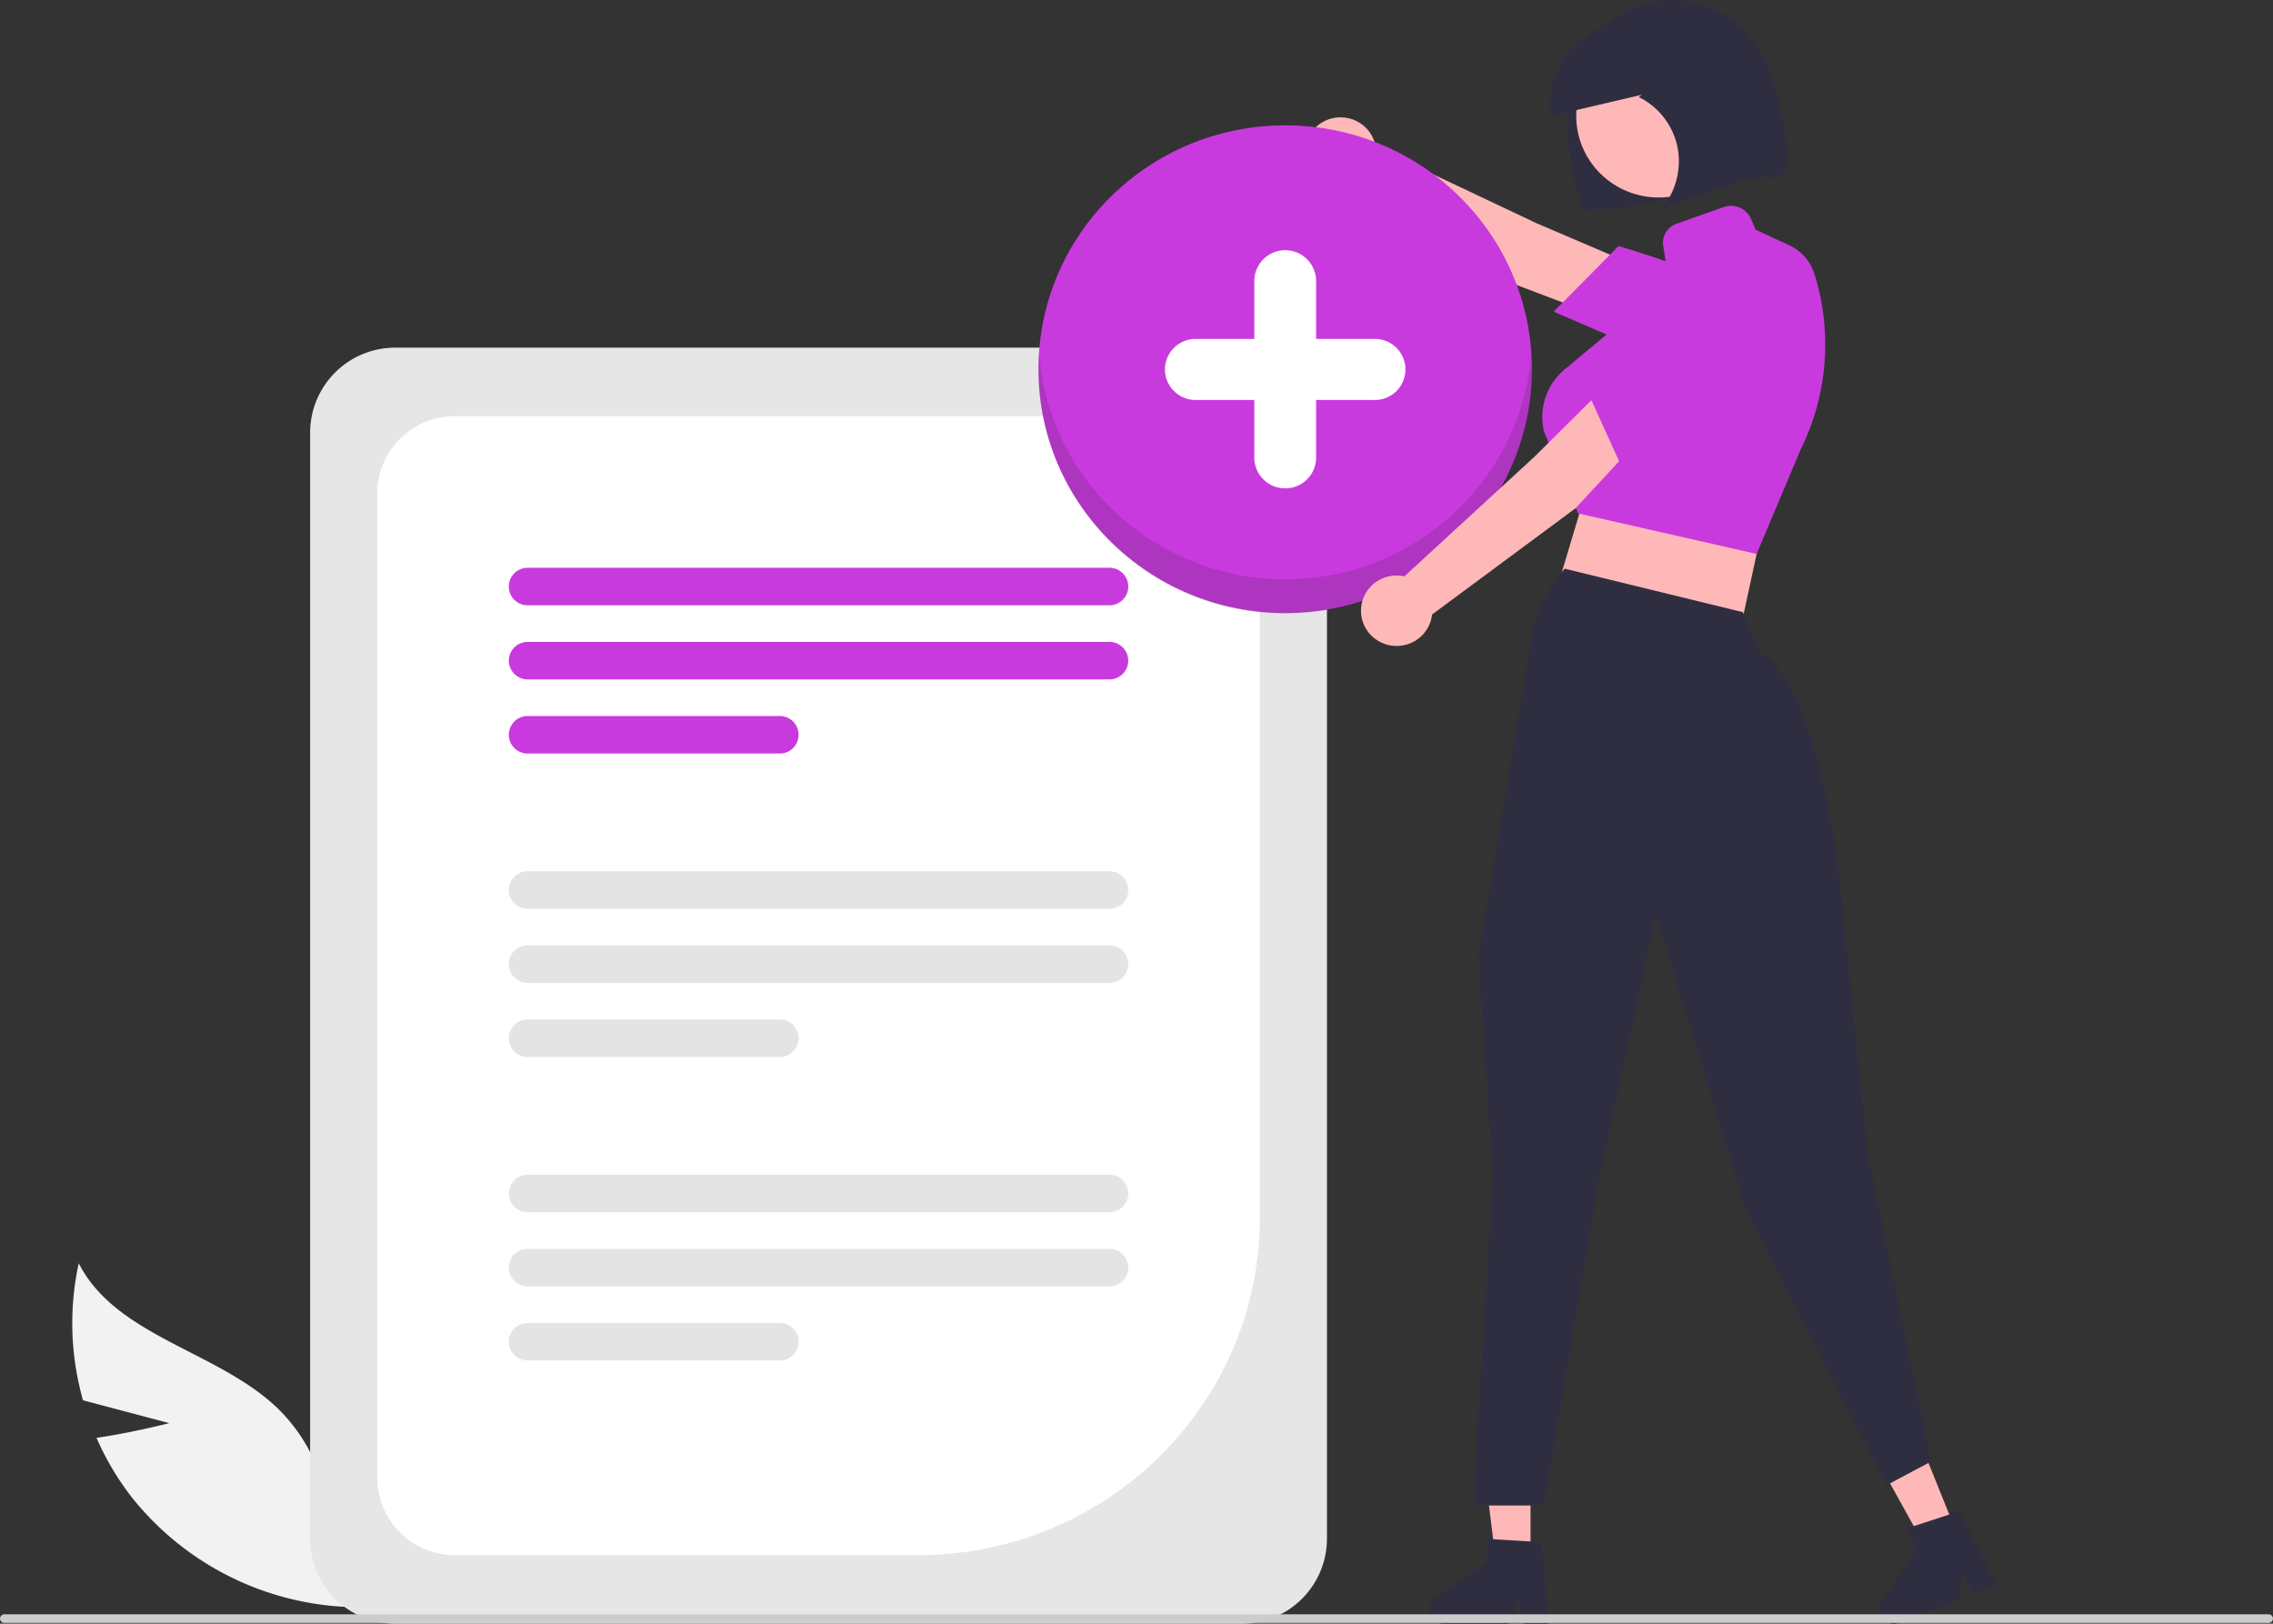 <svg id="Component_2" data-name="Component 2" xmlns="http://www.w3.org/2000/svg" width="618.256" height="441.592" viewBox="0 0 618.256 441.592">
  <rect x="0" y="0" width="618.256" height="441.592" fill="#333333" stroke="none"/>
  <g id="Group_508" data-name="Group 508">
    <path id="Path_2854" data-name="Path 2854" d="M783.765,253.031c-1.562-11.321-3.52-23.476-11.6-31.648a27.392,27.392,0,0,0-39.254.4c-5.881,6.2-8.478,14.907-8.716,23.4s1.677,16.9,3.8,25.133a79.183,79.183,0,0,0,32.712-6.363,53.079,53.079,0,0,1,7.843-3.043c2.725-.686,4.668,1.039,7.2,2.242l1.392-2.633c1.139,2.1,4.667,1.474,5.946-.54S784.09,255.388,783.765,253.031Z" transform="translate(-297.846 -213.297)" fill="#2f2e41"/>
    <path id="Path_2855" data-name="Path 2855" d="M732.572,303.131l3.254-16.43-24.4-10.44L667.8,255.606a9.63,9.63,0,0,0-7.561-7.887,9.744,9.744,0,0,0-10.154,4.164,9.489,9.489,0,0,0,.311,10.86,9.755,9.755,0,0,0,10.376,3.59l41.536,25.333Z" transform="translate(-293.597 -215.596)" fill="#ffb8b8"/>
    <path id="Path_2856" data-name="Path 2856" d="M720.218,302.872l17.673-17.855.349.105c.22.066,22.178,6.682,36.177,13.4a11.828,11.828,0,0,1,6.578,7.5,12.272,12.272,0,0,1-3.922,12.985,13.5,13.5,0,0,1-14.307,2.251Z" transform="translate(-297.623 -218.117)" fill="#c93ade"/>
    <path id="Path_2857" data-name="Path 2857" d="M447.684,171.615l49.7,13.124,10.036-46.4L461.8,124.387Z" transform="translate(-25.144 -8.359)" fill="#ffb8b8"/>
    <path id="Path_2858" data-name="Path 2858" d="M775.239,367.991l-48.547-11.034-9.3-22.268a16.927,16.927,0,0,1,6.216-17.363l17.737-14.8,9.509-12-1.035-6.362a5.506,5.506,0,0,1,3.717-6l12.672-4.491a5.923,5.923,0,0,1,7.439,3.057l1.343,3.072s5.731,2.665,8.962,4.164a12.868,12.868,0,0,1,7.013,7.853,64.286,64.286,0,0,1-3.728,47.714Z" transform="translate(-297.439 -217.329)" fill="#c93ade"/>
    <path id="Path_2859" data-name="Path 2859" d="M319.7,625.1l-23.473-6.208a76.607,76.607,0,0,1-1.166-37.263C305.3,601.631,332.8,605.4,349.094,621a46.292,46.292,0,0,1,13.835,38.013l5.623,16.1a79.332,79.332,0,0,1-58.946-29.7A75.24,75.24,0,0,1,299.9,629.1C309.721,627.681,319.7,625.1,319.7,625.1Z" transform="translate(-273.646 -238.049)" fill="#f2f2f2"/>
    <path id="Path_2860" data-name="Path 2860" d="M615.172,661.7H385.105a23.148,23.148,0,0,1-23.256-22.984V337.644a23.148,23.148,0,0,1,23.256-22.984H615.172a23.148,23.148,0,0,1,23.256,22.984V638.717A23.148,23.148,0,0,1,615.172,661.7Z" transform="translate(-277.496 -220.109)" fill="#e6e6e6"/>
    <path id="Path_2861" data-name="Path 2861" d="M528.449,644.408H402.364a21.077,21.077,0,0,1-21.175-20.928V355.566a21.076,21.076,0,0,1,21.175-20.928H600.087a21.076,21.076,0,0,1,21.175,20.928V552.68C621.2,603.316,579.684,644.351,528.449,644.408Z" transform="translate(-278.582 -221.452)" fill="#fff"/>
    <path id="Path_2862" data-name="Path 2862" d="M582.488,389.044H424.215a5.1,5.1,0,1,1-.013-10.2H582.488a5.1,5.1,0,1,1,.013,10.2Z" transform="translate(-280.708 -224.422)" fill="#c93ade"/>
    <path id="Path_2863" data-name="Path 2863" d="M582.488,410.654H424.215a5.1,5.1,0,1,1,0-10.2H582.488a5.1,5.1,0,1,1,0,10.2Z" transform="translate(-280.708 -225.874)" fill="#c93ade"/>
    <path id="Path_2864" data-name="Path 2864" d="M492.822,432.265H424.214a5.1,5.1,0,1,1,0-10.2h68.608a5.1,5.1,0,1,1,0,10.2Z" transform="translate(-280.708 -227.327)" fill="#c93ade"/>
    <path id="Path_2865" data-name="Path 2865" d="M582.488,477.526H424.215a5.1,5.1,0,1,1-.013-10.2H582.488a5.1,5.1,0,1,1,.013,10.2Z" transform="translate(-280.708 -230.368)" fill="#e4e4e4"/>
    <path id="Path_2866" data-name="Path 2866" d="M582.488,499.137H424.215a5.1,5.1,0,1,1,0-10.2H582.488a5.1,5.1,0,1,1,0,10.2Z" transform="translate(-280.708 -231.821)" fill="#e4e4e4"/>
    <path id="Path_2867" data-name="Path 2867" d="M492.822,520.748H424.214a5.1,5.1,0,1,1,0-10.2h68.608a5.1,5.1,0,1,1,0,10.2Z" transform="translate(-280.708 -233.273)" fill="#e4e4e4"/>
    <path id="Path_2868" data-name="Path 2868" d="M582.488,566.009H424.215a5.1,5.1,0,1,1-.013-10.2H582.488a5.1,5.1,0,1,1,.013,10.2Z" transform="translate(-280.708 -236.314)" fill="#e4e4e4"/>
    <path id="Path_2869" data-name="Path 2869" d="M582.488,587.62H424.215a5.1,5.1,0,1,1,0-10.2H582.488a5.1,5.1,0,1,1,0,10.2Z" transform="translate(-280.708 -237.767)" fill="#e4e4e4"/>
    <path id="Path_2870" data-name="Path 2870" d="M492.822,609.231H424.214a5.1,5.1,0,1,1,0-10.2h68.608a5.1,5.1,0,1,1,0,10.2Z" transform="translate(-280.708 -239.219)" fill="#e4e4e4"/>
    <ellipse id="Ellipse_9" data-name="Ellipse 9" cx="67.106" cy="66.322" rx="67.106" ry="66.322" transform="translate(282.465 34.085)" fill="#c93ade"/>
    <path id="Path_2871" data-name="Path 2871" d="M638.857,377.746c-35.215,0-64.443-26.919-66.922-61.645-.109,1.535-.185,3.088-.185,4.66,0,36.628,30.044,66.322,67.106,66.322s67.106-29.693,67.106-66.322c0-1.571-.075-3.125-.184-4.668C703.3,350.819,674.08,377.741,638.857,377.746Z" transform="translate(-289.285 -220.205)" fill="#231f20" opacity="0.16"/>
    <path id="Path_2872" data-name="Path 2872" d="M642.35,351.023a8.365,8.365,0,0,1-8.4-8.306V294.659a8.4,8.4,0,0,1,16.808,0v48.059a8.365,8.365,0,0,1-8.4,8.306Z" transform="translate(-292.778 -218.207)" fill="#fff"/>
    <path id="Path_2873" data-name="Path 2873" d="M608.185,320.42a8.365,8.365,0,0,1,8.4-8.306h48.627a8.306,8.306,0,1,1,0,16.611H616.589A8.365,8.365,0,0,1,608.185,320.42Z" transform="translate(-291.331 -219.938)" fill="#fff"/>
    <path id="Path_2874" data-name="Path 2874" d="M744.954,335.476l-14.28-9.006-18.761,18.622L676.5,377.654a9.746,9.746,0,0,0-10.194,4.067,9.488,9.488,0,0,0,.2,10.863,9.754,9.754,0,0,0,10.34,3.688,9.616,9.616,0,0,0,7.178-8.229l39.056-28.93Z" transform="translate(-294.505 -220.903)" fill="#ffb8b8"/>
    <path id="Path_2875" data-name="Path 2875" d="M739.989,347.237l-10.344-22.789.226-.283c.143-.178,14.409-17.953,25.862-28.367a12.008,12.008,0,0,1,9.468-3.305,12.488,12.488,0,0,1,10.791,8.359,13.109,13.109,0,0,1-3.116,13.982Z" transform="translate(-298.153 -218.616)" fill="#c93ade"/>
    <ellipse id="Ellipse_10" data-name="Ellipse 10" cx="22.45" cy="22.187" rx="22.45" ry="22.187" transform="translate(428.734 9.341)" fill="#ffb8b8"/>
    <path id="Path_2876" data-name="Path 2876" d="M440.262,453.82h-9.281l-4.417-35.378h13.7Z" transform="translate(-23.958 -28.12)" fill="#ffb8b8"/>
    <path id="Path_2877" data-name="Path 2877" d="M716.809,685.042h-6.656l-1.188-6.21-3.043,6.21H688.271a3.963,3.963,0,0,1-3.789-2.755,3.9,3.9,0,0,1,1.534-4.394l14.1-9.622v-6.278l14.827.874Z" transform="translate(-295.606 -243.451)" fill="#2f2e41"/>
    <path id="Path_2878" data-name="Path 2878" d="M562.772,445.647l-8.623,3.393-17.343-31.255,12.727-5.007Z" transform="translate(-30.149 -27.74)" fill="#ffb8b8"/>
    <path id="Path_2879" data-name="Path 2879" d="M846.015,673.787l-6.184,2.433-3.428-5.336-.5,6.882-16.4,6.452a4,4,0,0,1-4.551-1.174,3.885,3.885,0,0,1-.219-4.643l9.5-14.092-2.35-5.833,14.1-4.607Z" transform="translate(-302.894 -242.904)" fill="#2f2e41"/>
    <path id="Path_2880" data-name="Path 2880" d="M716.2,633.888h-19.2l5.305-89.138-3.879-60.419.008-.049,14.466-86.608a36.4,36.4,0,0,1,8.868-18.371l.176-.2,48.411,11.817,4.868,10.969c16.62,9.77,21.869,64.86,22.085,67.207l7.036,68.676,17.212,84.17-12.121,6.45-.2-.4-38.265-75.2L746.807,473.49l-15.476,71.376Z" transform="translate(-296.32 -224.44)" fill="#2f2e41"/>
    <path id="Path_2881" data-name="Path 2881" d="M776.552,246.023c-.794-5.157-1.624-10.358-3.49-15.214s-4.875-9.4-9.19-12.155c-6.833-4.355-15.679-3.515-23.339-1.01-5.924,1.937-11.707,4.882-15.885,9.617s-6.524,11.49-4.97,17.68l24.514-5.724-.894.625a19.538,19.538,0,0,1,10.533,13.567,20.037,20.037,0,0,1-4.314,16.785l16.718-5.861c3.44-1.206,7.121-2.6,9.161-5.689C777.761,255.057,777.212,250.3,776.552,246.023Z" transform="translate(-297.566 -213.45)" fill="#2f2e41"/>
    <path id="Path_2960" data-name="Path 2960" d="M273.653,686.306h615.9a1.163,1.163,0,1,0,0-2.326h-615.9a1.163,1.163,0,1,0,0,2.326Z" transform="translate(-272.476 -244.928)" fill="#ccc"/>
  </g>
</svg>
